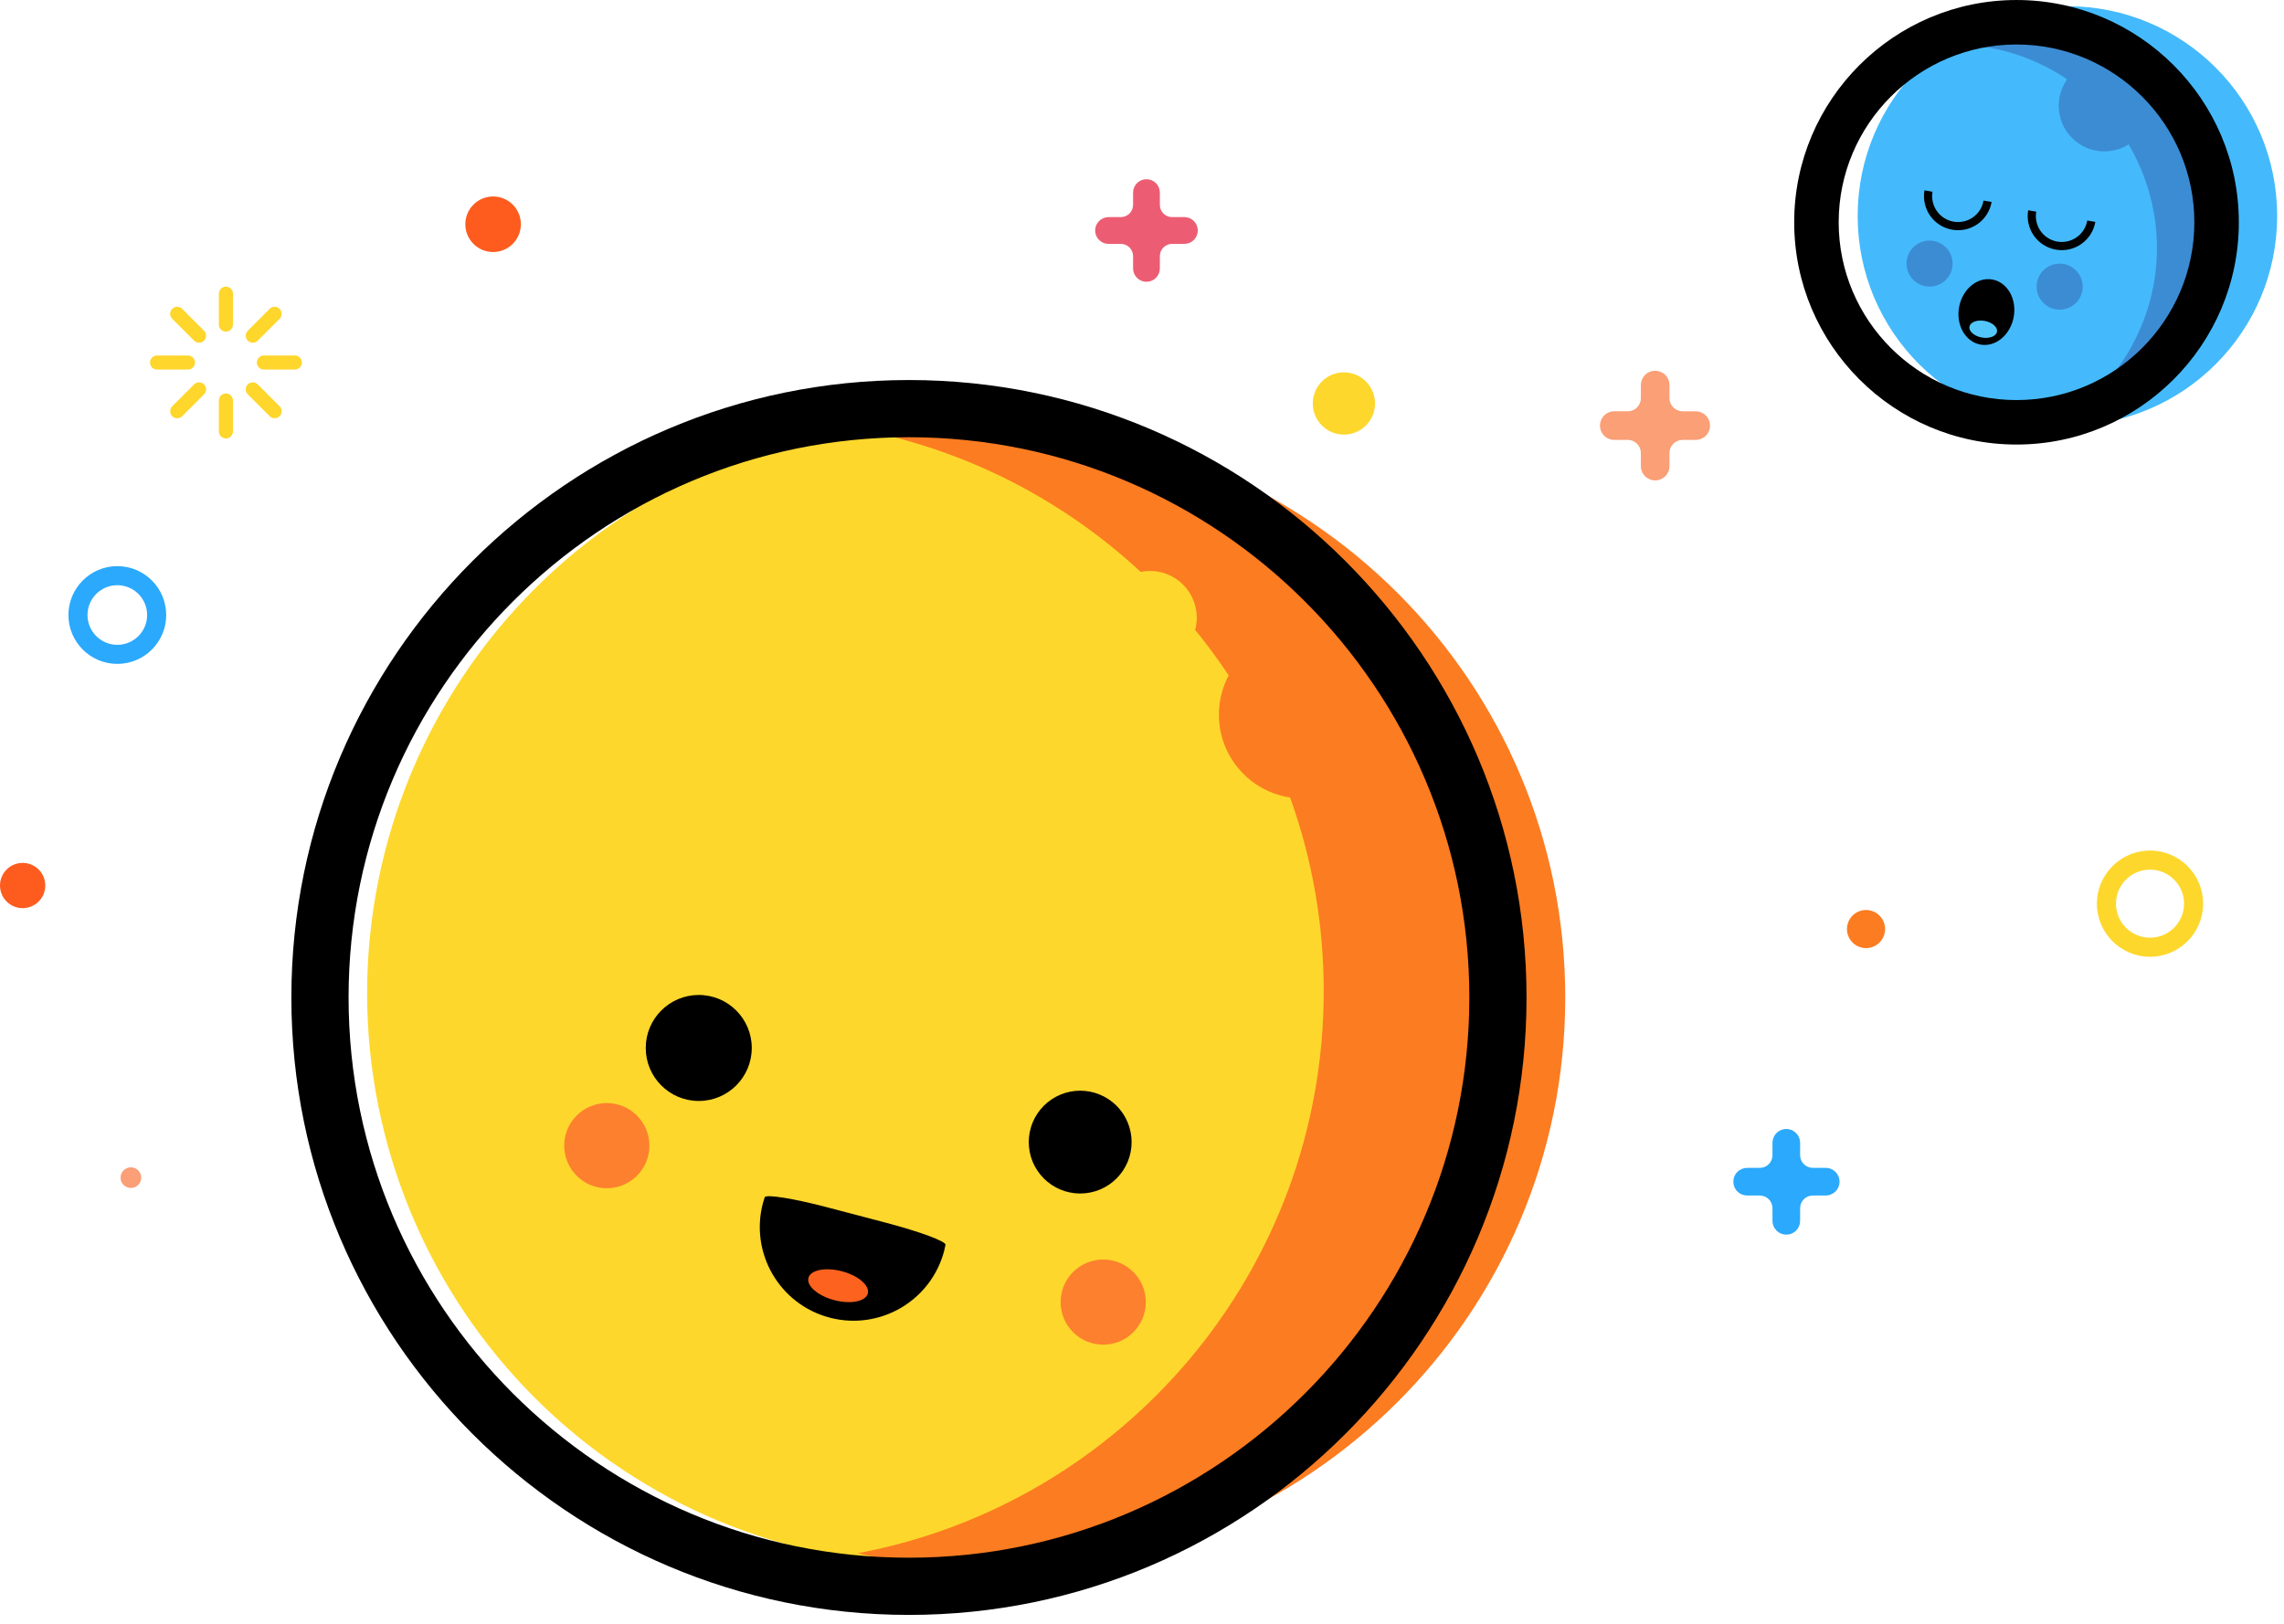 <?xml version="1.0" encoding="UTF-8"?>
<svg viewBox="0 0 187 133" xmlns="http://www.w3.org/2000/svg">
<path d="m18.497 23.471c-0.076-1e-4 -0.151 0.015-0.221 0.044-0.07 0.029-0.133 0.071-0.187 0.125s-0.096 0.117-0.125 0.187c-0.029 0.07-0.044 0.145-0.043 0.221l-0.001 2.533c5e-4 0.153 0.061 0.299 0.17 0.407s0.255 0.169 0.407 0.169c0.153-4e-4 0.299-0.061 0.407-0.169 0.108-0.108 0.169-0.254 0.169-0.407v-2.533c0-0.153-0.061-0.299-0.169-0.407-0.108-0.108-0.254-0.169-0.407-0.169zm-7e-4 8.751c-0.153 0-0.299 0.06-0.407 0.168-0.108 0.108-0.169 0.254-0.169 0.407l0.001 2.533c-1e-4 0.076 0.015 0.15 0.044 0.22 0.029 0.07 0.071 0.133 0.125 0.187 0.053 0.053 0.117 0.096 0.187 0.125 0.07 0.029 0.145 0.044 0.22 0.044 0.076 1e-4 0.15-0.015 0.22-0.044s0.133-0.071 0.187-0.125c0.053-0.053 0.096-0.117 0.125-0.187s0.044-0.145 0.044-0.22v-2.533c-1e-4 -0.076-0.015-0.15-0.044-0.22s-0.071-0.133-0.125-0.187-0.117-0.096-0.187-0.125c-0.07-0.029-0.145-0.044-0.22-0.044zm-2.605-4.325c0.053 0.054 0.117 0.096 0.187 0.125 0.07 0.029 0.145 0.044 0.22 0.044 0.076 0 0.15-0.015 0.22-0.044 0.07-0.029 0.133-0.071 0.187-0.125 0.053-0.053 0.096-0.117 0.125-0.187 0.029-0.07 0.044-0.145 0.044-0.22s-0.015-0.15-0.044-0.22c-0.029-0.07-0.071-0.133-0.125-0.187l-1.791-1.791c-0.108-0.108-0.255-0.169-0.407-0.169-0.153 0-0.299 0.061-0.407 0.169-0.108 0.108-0.169 0.254-0.169 0.407 0 0.153 0.061 0.299 0.169 0.407l1.791 1.791zm5.21 3.583c-0.225-0.226-0.589-0.226-0.813 0-0.225 0.226-0.225 0.589 0 0.814l1.792 1.791c0.108 0.107 0.254 0.168 0.407 0.168s0.299-0.06 0.407-0.168c0.053-0.053 0.096-0.117 0.125-0.187 0.029-0.07 0.044-0.145 0.044-0.22 0-0.076-0.015-0.15-0.044-0.22-0.029-0.07-0.071-0.133-0.125-0.187l-1.792-1.791zm-5.137-1.792c-1e-4 -0.153-0.061-0.299-0.169-0.407-0.108-0.108-0.254-0.168-0.407-0.168h-2.532c-0.153 0-0.299 0.061-0.407 0.169-0.108 0.108-0.169 0.254-0.169 0.407s0.061 0.299 0.169 0.407 0.254 0.169 0.407 0.169h2.532c0.076 1e-4 0.151-0.015 0.221-0.044 0.07-0.029 0.133-0.071 0.187-0.125 0.053-0.053 0.096-0.117 0.125-0.187s0.044-0.145 0.044-0.221zm8.174-0.575h-2.533c-0.076 0-0.15 0.015-0.22 0.044-0.07 0.029-0.133 0.071-0.187 0.125s-0.096 0.117-0.125 0.187-0.044 0.145-0.044 0.22c-1e-4 0.076 0.015 0.15 0.044 0.22s0.071 0.133 0.125 0.187c0.053 0.053 0.117 0.096 0.187 0.125 0.07 0.029 0.145 0.044 0.22 0.043h2.532c0.076 0 0.151-0.015 0.221-0.044 0.07-0.029 0.133-0.071 0.187-0.125s0.096-0.117 0.125-0.187 0.044-0.145 0.044-0.221c2e-4 -0.076-0.015-0.151-0.043-0.221s-0.071-0.133-0.125-0.187c-0.053-0.053-0.117-0.096-0.187-0.125s-0.145-0.044-0.221-0.043zm-8.246 2.367-1.791 1.791c-0.108 0.108-0.169 0.254-0.169 0.407 0 0.153 0.061 0.299 0.169 0.407 0.108 0.108 0.254 0.169 0.407 0.169 0.153 0 0.299-0.061 0.407-0.169l1.791-1.791c0.053-0.053 0.096-0.117 0.125-0.187 0.029-0.07 0.044-0.145 0.044-0.22s-0.015-0.15-0.044-0.22c-0.029-0.07-0.071-0.133-0.125-0.187-0.053-0.054-0.117-0.096-0.187-0.125-0.07-0.029-0.145-0.044-0.22-0.044-0.076 0-0.151 0.015-0.221 0.044-0.07 0.029-0.133 0.072-0.187 0.125zm5.21-3.583 1.791-1.791c0.108-0.108 0.169-0.254 0.169-0.407 0-0.153-0.061-0.299-0.169-0.407-0.053-0.053-0.117-0.096-0.187-0.125-0.07-0.029-0.145-0.044-0.22-0.044-0.075 0-0.15 0.015-0.22 0.044-0.07 0.029-0.133 0.071-0.187 0.125l-1.792 1.791c-0.108 0.108-0.168 0.255-0.168 0.407 0 0.153 0.061 0.299 0.168 0.407 0.053 0.054 0.117 0.096 0.187 0.125s0.145 0.044 0.22 0.044c0.076 0 0.151-0.015 0.221-0.044 0.07-0.029 0.133-0.072 0.187-0.125z" fill="#FED62C"/>
<path d="m0 72.518c0 0.492 0.195 0.963 0.543 1.311 0.348 0.348 0.819 0.543 1.311 0.543s0.963-0.195 1.311-0.543c0.348-0.348 0.543-0.819 0.543-1.311 0-0.492-0.195-0.963-0.543-1.311-0.348-0.348-0.819-0.543-1.311-0.543s-0.963 0.195-1.311 0.543c-0.348 0.348-0.543 0.819-0.543 1.311z" fill="#FD5C1E"/>
<path d="m11.563 96.442c0 0.167-0.05 0.331-0.143 0.469-0.093 0.139-0.225 0.247-0.38 0.311s-0.324 0.081-0.488 0.048c-0.164-0.033-0.315-0.113-0.433-0.232-0.118-0.118-0.199-0.269-0.231-0.433-0.033-0.164-0.016-0.334 0.048-0.488 0.064-0.154 0.173-0.286 0.312-0.379 0.139-0.093 0.302-0.142 0.47-0.142 0.224 2e-4 0.439 0.089 0.597 0.248 0.158 0.159 0.247 0.374 0.247 0.598z" fill="#FA9F76"/>
<path d="m42.646 18.364c0 1.255-1.018 2.275-2.274 2.275-1.256 0-2.274-1.019-2.274-2.275s1.017-2.275 2.274-2.275c1.256 0 2.274 1.019 2.274 2.275z" fill="#FD5C1E"/>
<path d="m154.34 76.083c-1e-3 0.414-0.165 0.811-0.458 1.104-0.293 0.293-0.69 0.457-1.104 0.457-0.205 1e-4 -0.408-0.04-0.597-0.119-0.189-0.078-0.362-0.193-0.507-0.338-0.145-0.145-0.26-0.317-0.338-0.506s-0.119-0.392-0.119-0.597c0-0.205 0.041-0.408 0.119-0.598s0.193-0.362 0.338-0.506c0.145-0.145 0.318-0.26 0.507-0.338 0.189-0.079 0.392-0.119 0.597-0.119 0.414 1e-4 0.811 0.165 1.104 0.457 0.293 0.293 0.457 0.69 0.458 1.104z" fill="#FC7C21"/>
<path d="m112.58 33.042c0 1.407-1.143 2.549-2.549 2.549-1.409 0-2.549-1.143-2.549-2.549 0-1.408 1.14-2.549 2.549-2.549 1.406 2e-4 2.549 1.141 2.549 2.549z" fill="#FDD72C"/>
<path d="m9.606 54.369c-2.208 0-4.003-1.796-4.003-4.002 0-2.208 1.796-4.005 4.003-4.005 2.207 0 4.002 1.796 4.002 4.005 0 2.207-1.796 4.002-4.002 4.002zm0-6.446c-1.347 0-2.442 1.096-2.442 2.443 0 1.346 1.096 2.441 2.442 2.441 1.346 0 2.441-1.095 2.441-2.441 0-1.347-1.095-2.443-2.441-2.443z" fill="#2BA9FC"/>
<path d="m176.03 78.354c-2.398 0-4.349-1.952-4.349-4.35 0-2.398 1.951-4.349 4.349-4.349s4.349 1.951 4.349 4.349c0 2.399-1.951 4.35-4.349 4.35zm0-7.138c-1.538 0-2.788 1.251-2.788 2.788 0 1.538 1.25 2.789 2.788 2.789s2.788-1.251 2.788-2.789c0-1.537-1.25-2.788-2.788-2.788z" fill="#FDD72C"/>
<path d="m148.42 95.64c-0.136 1e-4 -0.271-0.027-0.397-0.079-0.125-0.052-0.24-0.128-0.336-0.225s-0.173-0.211-0.225-0.336c-0.052-0.126-0.079-0.261-0.079-0.397v-1.038c-6e-3 -0.296-0.127-0.579-0.339-0.786-0.211-0.207-0.496-0.324-0.792-0.324-0.297 0-0.581 0.116-0.793 0.324-0.211 0.207-0.333 0.49-0.339 0.786v1.038c0 0.136-0.027 0.271-0.079 0.397-0.052 0.126-0.128 0.24-0.225 0.337-0.096 0.096-0.211 0.173-0.337 0.225-0.125 0.052-0.26 0.079-0.397 0.079h-1.037c-0.301 1e-4 -0.588 0.119-0.8 0.332-0.213 0.212-0.332 0.5-0.332 0.8s0.119 0.588 0.332 0.8c0.212 0.212 0.5 0.331 0.8 0.331h1.037c0.275-1e-4 0.539 0.109 0.734 0.303s0.304 0.458 0.304 0.733v1.038c0 0.3 0.119 0.588 0.332 0.801 0.212 0.212 0.5 0.331 0.8 0.332 0.3-1e-3 0.588-0.12 0.8-0.332 0.212-0.213 0.331-0.501 0.331-0.801v-1.038c0-0.136 0.027-0.271 0.079-0.397s0.129-0.24 0.225-0.336c0.096-0.096 0.211-0.173 0.336-0.225 0.126-0.052 0.261-0.079 0.397-0.079h1.037c0.151 0.003 0.3-0.024 0.44-0.08 0.14-0.056 0.267-0.139 0.375-0.244 0.107-0.105 0.192-0.231 0.251-0.37 0.058-0.139 0.088-0.288 0.088-0.438s-0.03-0.299-0.088-0.438c-0.059-0.139-0.144-0.265-0.251-0.37-0.108-0.105-0.235-0.188-0.375-0.244-0.14-0.056-0.289-0.083-0.44-0.08h-1.037z" fill="#2BA9FC"/>
<path d="m137.76 33.682c-0.284-1e-4 -0.557-0.113-0.758-0.315-0.202-0.201-0.315-0.474-0.315-0.759v-1.074c0-0.311-0.123-0.609-0.343-0.828s-0.518-0.343-0.828-0.343c-0.311 0-0.609 0.123-0.829 0.343-0.219 0.22-0.343 0.518-0.343 0.828v1.074c0 0.285-0.113 0.558-0.315 0.759-0.201 0.201-0.474 0.314-0.759 0.314h-1.073c-0.157-0.004-0.312 0.024-0.457 0.081-0.146 0.057-0.278 0.143-0.39 0.252-0.111 0.109-0.2 0.239-0.261 0.384-0.06 0.144-0.092 0.298-0.092 0.455s0.032 0.311 0.092 0.455c0.061 0.144 0.15 0.274 0.261 0.384 0.112 0.109 0.244 0.195 0.39 0.252 0.145 0.057 0.3 0.085 0.457 0.081h1.073c0.285 1e-4 0.558 0.113 0.76 0.315 0.201 0.202 0.314 0.475 0.314 0.76v1.073c0 0.311 0.124 0.609 0.343 0.828 0.22 0.22 0.518 0.343 0.829 0.343 0.31 0 0.608-0.123 0.828-0.343s0.343-0.518 0.343-0.828v-1.073c0-0.285 0.113-0.558 0.314-0.759 0.202-0.201 0.475-0.315 0.759-0.315h1.075c0.31 0 0.608-0.123 0.828-0.343s0.343-0.518 0.343-0.828-0.123-0.609-0.343-0.828-0.518-0.343-0.828-0.343h-1.075z" fill="#FA9F76"/>
<path d="m95.966 17.78c-0.266 0-0.522-0.106-0.71-0.294-0.188-0.188-0.294-0.444-0.294-0.71v-1.004c0-0.29-0.115-0.569-0.321-0.775s-0.484-0.321-0.775-0.321c-0.29 0-0.569 0.115-0.775 0.321s-0.321 0.484-0.321 0.775v1.004c-3e-4 0.267-0.106 0.522-0.295 0.71s-0.444 0.294-0.711 0.294h-1.004c-0.144 0-0.287 0.028-0.42 0.083-0.133 0.055-0.254 0.136-0.356 0.238-0.102 0.102-0.183 0.223-0.238 0.356-0.055 0.133-0.083 0.276-0.083 0.42 0 0.144 0.028 0.286 0.083 0.419 0.055 0.133 0.136 0.254 0.238 0.356 0.102 0.102 0.223 0.182 0.356 0.237s0.276 0.083 0.42 0.083h1.004c0.267 0 0.522 0.106 0.711 0.294s0.294 0.444 0.295 0.71v1.005c0 0.291 0.115 0.569 0.321 0.775s0.484 0.321 0.775 0.321c0.291 0 0.569-0.115 0.775-0.321s0.321-0.484 0.321-0.775v-1.005c0-0.554 0.449-1.004 1.004-1.004h1.005c0.291-1e-4 0.569-0.116 0.775-0.321 0.205-0.206 0.321-0.484 0.321-0.775 0-0.291-0.115-0.569-0.321-0.775-0.205-0.206-0.484-0.321-0.775-0.321h-1.005z" fill="#EC5D73"/>
<path d="m30.058 81.342c0 12.421 4.934 24.334 13.718 33.118 8.783 8.783 20.696 13.717 33.117 13.717s24.334-4.934 33.117-13.717c8.783-8.784 13.718-20.696 13.718-33.118 0-12.421-4.935-24.334-13.718-33.117s-20.696-13.718-33.117-13.718-24.334 4.934-33.117 13.718-13.718 20.696-13.718 33.117z" fill="#FDD72C"/>
<path d="m81.319 34.856c-2.911-6e-4 -5.816 0.269-8.677 0.806 20.509 4.983 35.738 23.466 35.738 45.508 0 22.9-16.438 41.959-38.157 46.029 3.633 0.882 7.358 1.327 11.096 1.326 25.866 0 46.834-20.969 46.834-46.835 1e-3 -25.866-20.968-46.835-46.834-46.835z" fill="#FC7C21"/>
<path d="m113.5 58.531c0 3.785-3.067 6.852-6.851 6.852-3.785 0-6.852-3.067-6.852-6.852 0-3.784 3.067-6.851 6.852-6.851 3.784 0 6.851 3.067 6.851 6.851z" fill="#FC7C21"/>
<path d="m90.324 50.587c0 1.016 0.404 1.99 1.122 2.709s1.693 1.122 2.709 1.122 1.99-0.404 2.709-1.122 1.122-1.693 1.122-2.709-0.404-1.99-1.122-2.709-1.693-1.122-2.709-1.122-1.99 0.404-2.709 1.122-1.122 1.693-1.122 2.709z" fill="#FDD72C"/>
<path d="m74.419 132.25c-27.881 0-50.564-22.683-50.564-50.564 0-27.881 22.683-50.564 50.564-50.564 27.881 0 50.564 22.683 50.564 50.564 0 27.881-22.683 50.564-50.564 50.564zm0-96.444c-25.299 0-45.88 20.582-45.88 45.88 0 25.298 20.582 45.88 45.88 45.88s45.881-20.582 45.881-45.88c0-25.299-20.582-45.88-45.881-45.88z"/>
<path d="m186.44 17.682c0 9.484-7.688 17.173-17.173 17.173-9.484 0-17.172-7.689-17.172-17.173 0-9.485 7.688-17.173 17.172-17.173 9.485 0 17.173 7.688 17.173 17.173z" fill="#44BAFC"/>
<path d="m176.03 8.662c0 2.065-1.674 3.738-3.738 3.738-2.065 0-3.738-1.673-3.738-3.738 0-2.064 1.673-3.738 3.738-3.738 2.064 0 3.738 1.674 3.738 3.738zm-5.511 14.811c0 0.248-0.049 0.493-0.144 0.722-0.094 0.229-0.233 0.437-0.408 0.612-0.176 0.175-0.384 0.314-0.612 0.409-0.229 0.095-0.474 0.143-0.722 0.143-1.042 0-1.887-0.844-1.887-1.885 0-1.042 0.845-1.887 1.887-1.887s1.886 0.846 1.886 1.887zm-10.652-1.886c0 1.042-0.845 1.885-1.887 1.885s-1.886-0.844-1.886-1.885c0-1.042 0.844-1.887 1.886-1.887s1.887 0.846 1.887 1.887z" fill="#3C8CD4"/>
<path d="m160.89 2.819c-0.873 0.231-1.725 0.531-2.55 0.898 7.993-0.772 15.594 4.334 17.706 12.35 2.11 8.016-1.991 16.204-9.327 19.469 0.899-0.087 1.789-0.245 2.662-0.473 8.903-2.345 14.22-11.464 11.876-20.367-2.344-8.904-11.462-14.221-20.367-11.877z" fill="#3C8CD4"/>
<path d="m165.1 36.405c-10.037 0-18.202-8.165-18.202-18.202 0-10.037 8.165-18.202 18.202-18.202s18.202 8.165 18.202 18.202c0 10.037-8.165 18.202-18.202 18.202zm0-32.762c-8.028 0-14.56 6.531-14.56 14.56s6.532 14.56 14.56 14.56 14.56-6.531 14.56-14.56-6.532-14.56-14.56-14.56zm-103.55 82.178c0 2.396-1.942 4.34-4.34 4.34-2.397 0-4.34-1.944-4.34-4.34 0-2.397 1.943-4.34 4.34-4.34 2.398-2e-4 4.34 1.943 4.34 4.34z"/>
<path d="m53.169 93.822c0 1.925-1.56 3.487-3.488 3.487-1.926 0-3.487-1.562-3.487-3.487 0-1.926 1.561-3.488 3.487-3.488 1.927 0 3.488 1.562 3.488 3.488zm40.642 12.812c0 1.925-1.56 3.487-3.488 3.487-1.926 0-3.487-1.562-3.487-3.487 0-1.926 1.561-3.488 3.487-3.488 1.927 0 3.488 1.562 3.488 3.488z" fill="#FD802E"/>
<path d="m84.229 93.53c0 0.553 0.109 1.1 0.32 1.611 0.212 0.511 0.522 0.975 0.913 1.366s0.855 0.701 1.366 0.913c0.511 0.212 1.058 0.32 1.611 0.32 0.553 0 1.1-0.109 1.611-0.32 0.511-0.212 0.975-0.522 1.366-0.913s0.701-0.855 0.913-1.366c0.211-0.511 0.32-1.058 0.32-1.611 0-0.553-0.109-1.1-0.32-1.611-0.212-0.511-0.522-0.975-0.913-1.366s-0.855-0.701-1.366-0.912c-0.511-0.212-1.058-0.321-1.611-0.321-0.553 0-1.1 0.109-1.611 0.321-0.511 0.211-0.975 0.522-1.366 0.912s-0.701 0.855-0.913 1.366c-0.211 0.511-0.32 1.058-0.32 1.611z"/>
<path d="m62.61 98.048c-0.056 0.16-0.105 0.322-0.149 0.486-1.077 4.099 1.372 8.295 5.471 9.372s8.295-1.372 9.371-5.471c0.043-0.165 0.079-0.331 0.109-0.496 0.05-0.276-2.12-1.08-4.83-1.793l-4.884-1.284c-2.71-0.713-4.995-1.08-5.088-0.814z"/>
<path d="m71.05 105.93c-0.172 0.652-1.4 0.896-2.74 0.544-1.343-0.353-2.292-1.169-2.12-1.822 0.172-0.654 1.399-0.897 2.742-0.544 1.341 0.353 2.291 1.168 2.119 1.822z" fill="#FD631F"/>
<path d="m159.95 18.153c-1.154-0.2-1.927-1.298-1.727-2.451l-0.659-0.114c-0.263 1.516 0.754 2.961 2.272 3.224 1.519 0.263 2.962-0.754 3.225-2.272l-0.66-0.114c-0.199 1.153-1.296 1.927-2.451 1.727zm8.493 1.633c-1.155-0.2-1.928-1.298-1.728-2.451l-0.659-0.115c-0.263 1.518 0.754 2.961 2.272 3.225 1.518 0.263 2.963-0.755 3.225-2.272l-0.659-0.115c-0.2 1.153-1.298 1.928-2.451 1.728z"/>
<path d="m160.4 25.137c-0.132 0.706-0.023 1.427 0.302 2.005 0.326 0.578 0.841 0.965 1.434 1.075 0.592 0.111 1.213-0.064 1.725-0.485 0.512-0.421 0.874-1.054 1.006-1.76 0.132-0.706 0.024-1.428-0.302-2.005-0.325-0.578-0.841-0.965-1.433-1.075-0.593-0.111-1.213 0.064-1.726 0.485-0.512 0.421-0.874 1.054-1.006 1.761z"/>
<path d="m163.5 27.17c-0.069 0.374-0.63 0.584-1.252 0.468-0.622-0.116-1.07-0.514-1-0.888 0.07-0.374 0.631-0.583 1.253-0.468 0.622 0.117 1.069 0.514 0.999 0.888z" fill="#53C7FC"/>
</svg>
